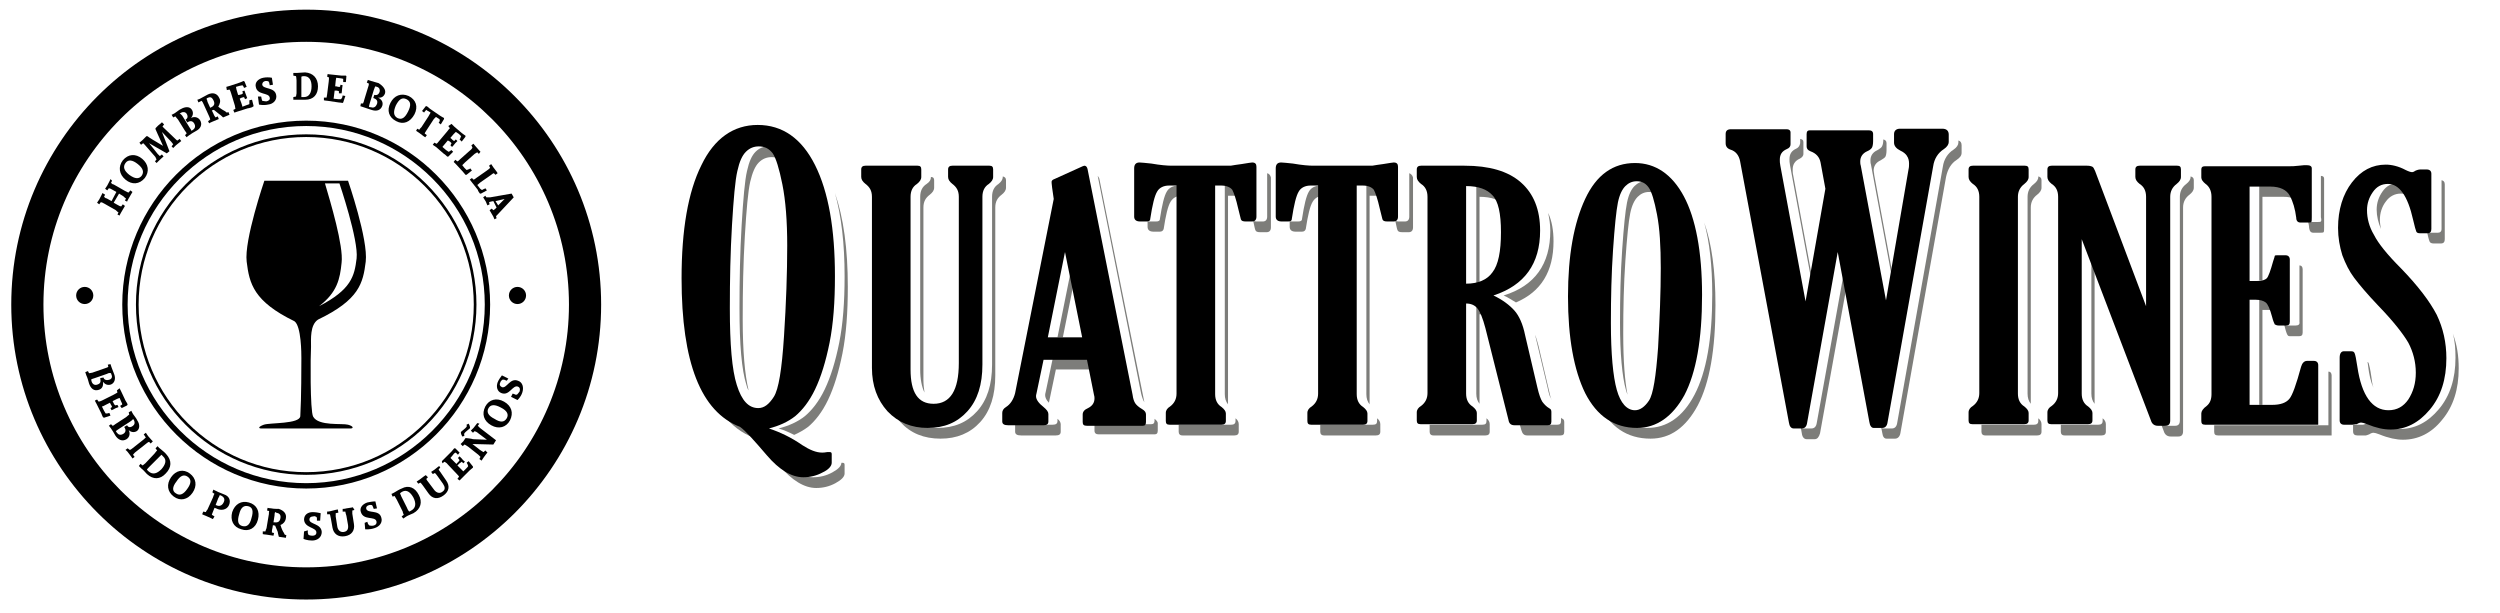 <?xml version="1.0" encoding="UTF-8"?>
<svg enable-background="new 0 0 466.2 114.3" version="1.1" viewBox="0 0 466.2 114.3" xml:space="preserve" xmlns="http://www.w3.org/2000/svg">
<style type="text/css">
	.st0{fill:none;}
	.st1{fill:#7D7D7A;}
	.st2{fill:none;stroke:#000000;stroke-width:0.5;stroke-miterlimit:10;}
	.st3{fill:none;stroke:#000000;stroke-miterlimit:10;}
	.st4{fill:#020202;}
</style>
			<path class="st0" d="m144 29.3c-0.9 0-1.7 0.3-2.4 1s-1.2 1.8-1.6 3.6c-0.4 1.7-0.7 5.1-1 10.1s-0.4 10.2-0.4 15.5c0 6 0.4 10.5 1.1 13.4 0.9 2.2 2.1 3.3 3.7 3.3 1.1 0 2-0.7 2.9-2.1s1.5-5.1 1.9-11.3c0.4-6.1 0.6-11.8 0.6-16.9 0-4.6-0.3-8.4-0.9-11.4-0.2-0.9-0.4-1.7-0.5-2.5-0.2-0.6-0.5-1-0.7-1.3-0.8-0.9-1.7-1.4-2.7-1.4z"/>
			<polygon class="st0" points="203.6 62.9 200.9 49.5 198.2 62.9"/>
			<path class="st0" d="m275.9 36.7v16.2c1.9-0.1 3.4-0.8 4.3-2.1 1.1-1.4 1.6-3.9 1.6-7.5 0-1.6-0.1-2.9-0.3-4-0.2-0.4-0.4-0.7-0.7-1-1.1-1.1-2.7-1.6-4.9-1.6z"/>
			<path class="st0" d="m307.5 35.8c-0.8 0-1.5 0.3-2.1 0.9s-1.1 1.6-1.4 3.1-0.6 4.4-0.9 8.8-0.4 8.9-0.4 13.6c0 5.1 0.3 9 0.9 11.5 0.8 1.9 1.8 2.8 3.2 2.8 0.9 0 1.8-0.6 2.6-1.8s1.3-4.5 1.7-9.9c0.3-5.4 0.5-10.3 0.5-14.8 0-4.1-0.2-7.4-0.7-10-0.1-0.7-0.3-1.4-0.4-2-0.2-0.5-0.4-0.8-0.6-1.1-0.8-0.7-1.5-1.1-2.4-1.1z"/>
			<path class="st1" d="m138.5 59.5c0-5.4 0.1-10.5 0.4-15.5s0.6-8.3 1-10.1c0.4-1.7 0.9-2.9 1.6-3.6s1.5-1 2.4-1c1 0 1.9 0.4 2.6 1.3 0.2 0.3 0.5 0.8 0.7 1.3-0.4-1.6-0.8-2.7-1.3-3.3-0.7-0.9-1.5-1.3-2.6-1.3-0.9 0-1.7 0.3-2.4 1s-1.2 1.8-1.6 3.6c-0.4 1.7-0.7 5.1-1 10.1s-0.4 10.2-0.4 15.5c0 6.7 0.4 11.5 1.3 14.3 0.1 0.4 0.2 0.7 0.4 1-0.7-2.9-1.1-7.3-1.1-13.3z"/>
			<path class="st1" d="m155.2 88.1c-1.1 0.6-2.3 0.9-3.6 0.9-2.2 0-4.5-1.4-6.8-4.1-2.4-2.8-4-4.5-4.9-5.3-3.9-1.5-6.8-4.9-8.6-10.1 1.7 6.4 4.8 10.4 9.2 12.1 0.9 0.8 2.6 2.5 4.9 5.3 2.3 2.7 4.6 4.1 6.8 4.1 1.3 0 2.5-0.3 3.6-0.9s1.7-1.2 1.7-1.8v-1.6c0-0.3-0.1-0.4-0.4-0.4h-0.2c0 0.6-0.6 1.2-1.7 1.8z"/>
			<path class="st1" d="m154.4 74.6c1.1-2.3 2-5.2 2.7-8.7s1-7.7 1-12.4c0-7.1-0.8-12.9-2.4-17.5 1.2 4.3 1.8 9.4 1.8 15.5 0 4.8-0.3 8.9-1 12.4s-1.6 6.4-2.7 8.7-2.4 3.9-3.7 5c-1.4 1.1-3 1.8-4.9 2.3 1 0.3 1.9 0.7 2.9 1.2 0.9-0.4 1.8-0.9 2.6-1.5 1.3-1.1 2.6-2.7 3.7-5z"/>
			<path class="st1" d="m163.3 34.3l-0.2-0.2v0.9c0 0.5 0.3 0.9 0.8 1.3 0.2 0.2 0.4 0.3 0.6 0.5v-0.1c0-1.1-0.4-1.8-1.2-2.4z"/>
			<path class="st1" d="m179.4 34.3l-0.2-0.2v0.9c0 0.5 0.3 0.9 0.8 1.3 0.2 0.2 0.4 0.3 0.6 0.5v-0.1c0-1.1-0.4-1.8-1.2-2.4z"/>
			<path class="st1" d="m172.8 34.3c-0.8 0.5-1.2 1.3-1.2 2.4v32.2c0 1.8 0.3 3.3 0.8 4.3-0.1-0.7-0.2-1.5-0.2-2.3v-32.2c0-1.1 0.4-1.8 1.2-2.4 0.5-0.4 0.8-0.8 0.8-1.3v-1.4c0-0.4-0.2-0.6-0.6-0.6 0 0.5-0.2 0.9-0.8 1.3z"/>
			<path class="st1" d="m187 32.9c0 0.6-0.3 1-0.8 1.4-0.8 0.5-1.2 1.3-1.2 2.4v31.3c0 3.7-0.9 6.6-2.8 8.7s-4.3 3.1-7.4 3.1-5.5-1-7.5-3.1c-0.9-0.9-1.5-2-2-3.1 0.4 2 1.3 3.7 2.6 5.1 1.9 2.1 4.4 3.1 7.5 3.1 3 0 5.5-1 7.4-3.1s2.8-5 2.8-8.7v-31.3c0-1.1 0.4-1.8 1.2-2.4 0.5-0.4 0.8-0.8 0.8-1.3v-1.4c0-0.4-0.2-0.6-0.6-0.7z"/>
			<polygon class="st1" points="200.9 49.5 200.4 47 197.2 62.9 198.2 62.9"/>
			<path class="st1" d="m196.3 66.9l-1.3 6.2c-0.1 0.3-0.1 0.5-0.1 0.6 0 0.4 0.2 0.9 0.7 1.4l1.3-6.2h7.9l-0.4-2h-8.1z"/>
			<path class="st1" d="m215.3 78.1v0.3c0 0.5-0.2 0.7-0.6 0.7h-10.4-0.2v1.2c0 0.5 0.3 0.7 0.8 0.7h10.4c0.4 0 0.6-0.2 0.6-0.7v-1.4c0-0.2-0.2-0.5-0.6-0.8z"/>
			<path class="st1" d="m213.4 75l-8.4-41.7c-0.1-0.2-0.2-0.4-0.3-0.5l8.1 40.6c0.2 0.8 0.4 1.3 0.6 1.6z"/>
			<path class="st1" d="m196.3 79.2h-6.5-0.5v1.3c0 0.5 0.4 0.7 1.1 0.7h6.5c0.6 0 0.9-0.2 0.9-0.7v-1.4c0-0.3-0.2-0.7-0.6-1v0.4c0 0.5-0.3 0.7-0.9 0.7z"/>
			<path class="st1" d="m219.8 34.6c-1 0-1.8 0.4-2.2 1.1-0.5 0.8-0.9 2.5-1.3 5.1 0 0.4-0.3 0.5-0.7 0.5h-1.2c-0.2 0-0.3 0-0.4-0.1v1.1c0 0.6 0.4 0.9 1.1 0.9h1.2c0.4 0 0.6-0.2 0.7-0.5 0.4-2.6 0.8-4.3 1.3-5.1s1.2-1.1 2.2-1.1h0.8v-2h-1.5z"/>
			<path class="st1" d="m236.3 32.3v8.1c0 0.6-0.3 0.9-0.8 0.9h-1.2c-0.3 0-0.5-0.1-0.6-0.1 0.2 0.9 0.3 1.5 0.4 1.7 0.1 0.3 0.4 0.4 0.9 0.4h1.2c0.5 0 0.8-0.3 0.8-0.9v-9.3c-0.1-0.4-0.3-0.7-0.7-0.8z"/>
			<path class="st1" d="m229.8 34.6h-1.4v38.9c0 0.8 0.2 1.4 0.6 1.9v-38.9h1.4c1 0 1.7 0.3 2.1 0.8 0.1 0.2 0.2 0.4 0.3 0.7-0.3-1.3-0.6-2.2-1-2.6-0.3-0.6-1-0.8-2-0.8z"/>
			<path class="st1" d="m229.6 79.2h-9.7-0.1v1.3c0 0.4 0.2 0.7 0.7 0.7h9.7c0.5 0 0.8-0.2 0.8-0.7v-1.4c0-0.4-0.2-0.8-0.6-1.1v0.5c0 0.5-0.3 0.7-0.8 0.7z"/>
			<path class="st1" d="m256.2 34.6h-1.4v38.9c0 0.8 0.2 1.4 0.6 1.9v-38.9h1.4c1 0 1.7 0.3 2.1 0.8 0.1 0.2 0.2 0.4 0.3 0.7-0.3-1.3-0.6-2.2-1-2.6-0.3-0.6-1-0.8-2-0.8z"/>
			<path class="st1" d="m256 79.2h-9.7-0.1v1.3c0 0.4 0.2 0.7 0.7 0.7h9.7c0.5 0 0.8-0.2 0.8-0.7v-1.4c0-0.4-0.2-0.8-0.6-1.1v0.5c0 0.5-0.2 0.7-0.8 0.7z"/>
			<path class="st1" d="m262.8 32.3v8.1c0 0.6-0.3 0.9-0.8 0.9h-1.2c-0.3 0-0.5-0.1-0.6-0.1 0.2 0.9 0.3 1.5 0.4 1.7 0.1 0.3 0.4 0.4 0.9 0.4h1.2c0.5 0 0.8-0.3 0.8-0.9v-9.3c-0.1-0.4-0.4-0.7-0.7-0.8z"/>
			<path class="st1" d="m246.3 34.6c-1 0-1.8 0.4-2.2 1.1-0.5 0.8-0.9 2.5-1.3 5.1 0 0.4-0.3 0.5-0.7 0.5h-1.2c-0.2 0-0.3 0-0.4-0.1v1.1c0 0.6 0.4 0.9 1.1 0.9h1.2c0.4 0 0.6-0.2 0.7-0.5 0.4-2.6 0.8-4.3 1.3-5.1s1.2-1.1 2.2-1.1h0.8v-2h-1.5z"/>
			<path class="st1" d="m288.6 72.3c0.2 1 0.4 1.7 0.7 2.2 0-0.1 0-0.1-0.1-0.2l-2.3-9.8c-0.2-0.8-0.4-1.4-0.6-2v0.1l2.3 9.7z"/>
			<path class="st1" d="m276.4 79.2h-9.7-0.1v1.3c0 0.4 0.2 0.7 0.7 0.7h9.7c0.5 0 0.8-0.2 0.8-0.7v-1.4c0-0.4-0.2-0.8-0.6-1.1v0.5c0 0.5-0.2 0.7-0.8 0.7z"/>
			<path class="st1" d="m291.1 77.9v0.6c0 0.5-0.2 0.7-0.7 0.7h-6.2c-0.4 0-0.7-0.2-0.9-0.4l0.4 1.4c0.2 0.7 0.5 1 1.1 1h6.2c0.5 0 0.7-0.2 0.7-0.7v-1.8c0-0.3-0.1-0.5-0.3-0.6-0.1 0-0.2-0.1-0.3-0.2z"/>
			<path class="st1" d="m280.4 55.1c0.9 0.4 1.6 0.9 2.3 1.3 4.7-2 7-5.8 7-11.4 0-2-0.3-3.8-1-5.3 0.2 1 0.4 2.1 0.4 3.3 0 6.3-2.9 10.3-8.7 12.1z"/>
			<path class="st1" d="m266.9 34.3c-0.1 0-0.1-0.1-0.2-0.2v0.9c0 0.5 0.3 0.9 0.8 1.3 0.2 0.2 0.4 0.3 0.6 0.5v-0.1c0-1-0.4-1.8-1.2-2.4z"/>
			<path class="st1" d="m275.9 36.7c2.2 0 3.9 0.6 4.9 1.7 0.3 0.3 0.5 0.6 0.7 1-0.3-1.4-0.7-2.4-1.3-3-1.1-1.1-2.7-1.7-4.9-1.7v18.2h0.6v-16.2z"/>
			<path class="st1" d="m275.3 56.6v16.8c0 0.8 0.2 1.4 0.6 1.9v-16.7c0.8 0 1.5 0.3 2.1 0.9 0.3 0.3 0.6 0.8 0.8 1.5-0.4-1.8-0.9-2.9-1.5-3.5-0.5-0.6-1.2-0.9-2-0.9z"/>
			<path class="st1" d="m319.3 54.9c0 8.3-1.1 14.5-3.3 18.7s-5.2 6.2-8.8 6.2c-4.3 0-7.5-2.2-9.7-6.5-0.4-0.8-0.7-1.7-1.1-2.6 0.5 1.7 1 3.2 1.7 4.6 2.1 4.3 5.3 6.5 9.7 6.5 3.7 0 6.6-2.1 8.8-6.2 2.2-4.2 3.3-10.4 3.3-18.7 0-6.4-0.7-11.5-2.1-15.4 1 3.6 1.5 8.1 1.5 13.4z"/>
			<path class="st1" d="m302.7 62.2c0-4.7 0.1-9.2 0.4-13.6s0.6-7.3 0.9-8.8 0.8-2.5 1.4-3.1 1.3-0.9 2.1-0.9c0.9 0 1.7 0.4 2.2 1.1 0.2 0.3 0.4 0.6 0.6 1.1-0.4-1.5-0.8-2.5-1.2-3.1-0.6-0.8-1.3-1.1-2.2-1.1-0.8 0-1.5 0.3-2.1 0.9s-1.1 1.6-1.4 3.1-0.6 4.4-0.9 8.8-0.4 8.9-0.4 13.6c0 5.8 0.4 10 1.1 12.5 0.1 0.3 0.2 0.7 0.3 0.9-0.5-2.5-0.8-6.3-0.8-11.4z"/>
			<path class="st1" d="m335 27.7c-0.9 0.4-1.3 1-1.3 2 0 0.3 0 0.6 0.1 1.1l4.7 25.3 0.1-0.7-4.2-22.7c-0.1-0.4-0.1-0.8-0.1-1.1 0-0.9 0.4-1.6 1.3-2 0.4-0.2 0.7-0.5 0.7-0.9v-2.2c0-0.4-0.2-0.5-0.6-0.6v0.8c-0.1 0.5-0.3 0.8-0.7 1z"/>
			<path class="st1" d="m338.8 78.8c-0.1 0.8-0.5 1.1-1 1.1h-1.5c-0.2 0-0.4-0.1-0.5-0.2l0.2 1.1c0.1 0.8 0.5 1.1 0.9 1.1h1.5c0.5 0 0.8-0.4 1-1.1l5.6-31-0.5-2.6-5.7 31.6z"/>
			<path class="st1" d="m339.5 27.9s-0.1 0-0.1-0.1v1.2c0 0.4 0.2 0.7 0.7 0.9 0.7 0.2 1.1 0.6 1.4 1.1l-0.2-0.9c-0.1-1.1-0.8-1.8-1.8-2.2z"/>
			<path class="st1" d="m350.1 28c-0.9 0.4-1.3 1.1-1.3 1.9 0 0.2 0 0.5 0.1 0.8l4.7 25.3 0.1-0.7-4.2-22.7c0-0.3-0.1-0.5-0.1-0.8 0-0.8 0.4-1.5 1.3-1.9 0.5-0.3 0.8-0.5 0.9-0.7s0.2-0.6 0.2-1.2v-1.3c0-0.4-0.2-0.6-0.6-0.7 0 0.6-0.1 1-0.2 1.2-0.1 0.3-0.4 0.5-0.9 0.8z"/>
			<path class="st1" d="m356.2 28.1c-0.3-0.1-0.5-0.3-0.6-0.4v0.9c0 0.6 0.4 1.1 1.2 1.5 0.4 0.2 0.7 0.4 1 0.7v-0.3c0.1-1.1-0.5-1.9-1.6-2.4z"/>
			<path class="st1" d="m365.2 26.2v0.4c0 0.4-0.3 0.9-0.9 1.3-1.1 0.7-1.8 1.8-2 3.2l-8.5 47.7c-0.1 0.8-0.5 1.1-1 1.1h-1.6c-0.2 0-0.3-0.1-0.4-0.2l0.2 1c0.1 0.8 0.4 1.1 0.8 1.1h1.6c0.5 0 0.9-0.4 1-1.1l8.5-47.7c0.3-1.4 0.9-2.5 2-3.2 0.6-0.4 0.9-0.8 0.9-1.3v-1.4c0-0.5-0.2-0.8-0.6-0.9z"/>
			<path class="st1" d="m324.4 27.8c-0.1 0-0.2-0.1-0.2-0.1v0.9c0 0.6 0.3 1 0.9 1.2s1.1 0.6 1.4 1.1l-0.2-0.8c-0.2-1.2-0.8-1.9-1.9-2.3z"/>
			<path class="st1" d="m379.3 79.2h-9.7-0.1v1.3c0 0.4 0.2 0.7 0.7 0.7h9.7c0.5 0 0.8-0.2 0.8-0.7v-1.4c0-0.4-0.2-0.8-0.6-1.1v0.5c0 0.5-0.3 0.7-0.8 0.7z"/>
			<path class="st1" d="m369.7 34.3c-0.1 0-0.1-0.1-0.2-0.2v0.9c0 0.5 0.3 0.9 0.8 1.3 0.2 0.2 0.4 0.3 0.6 0.5v-0.1c0-1-0.4-1.8-1.2-2.4z"/>
			<path class="st1" d="m380.1 32.9v0.1c0 0.5-0.3 0.9-0.8 1.3-0.8 0.6-1.2 1.4-1.2 2.4v36.7c0 0.8 0.2 1.4 0.6 1.9v-36.6c0-1 0.4-1.8 1.2-2.4 0.5-0.4 0.8-0.8 0.8-1.3v-1.4c0-0.4-0.2-0.6-0.6-0.7z"/>
			<path class="st1" d="m384.5 34.3c-0.1 0-0.1-0.1-0.2-0.2v0.9c0 0.5 0.3 0.9 0.8 1.3 0.2 0.2 0.4 0.3 0.6 0.5v-0.1c0-1-0.4-1.8-1.2-2.4z"/>
			<path class="st1" d="m400.8 34.3c-0.1 0-0.1-0.1-0.2-0.2v0.9c0 0.5 0.3 0.9 0.8 1.3 0.2 0.2 0.4 0.3 0.6 0.5v-0.1c0-1-0.4-1.8-1.2-2.4z"/>
			<path class="st1" d="m391.3 79.2h-6.9-0.1v1.3c0 0.4 0.2 0.7 0.7 0.7h6.9c0.5 0 0.8-0.2 0.8-0.7v-1.4c0-0.4-0.2-0.8-0.6-1.1v0.5c0 0.5-0.3 0.7-0.8 0.7z"/>
			<path class="st1" d="m408.5 32.9v0.1c0 0.5-0.3 0.9-0.8 1.3-0.8 0.6-1.2 1.4-1.2 2.4v41.7c0 0.7-0.3 1-0.9 1h-1.4c-0.6 0-1.1-0.3-1.3-1l-12.9-33.8v28.8c0 0.8 0.2 1.4 0.6 1.9v-28.7l12.9 33.8c0.2 0.7 0.7 1 1.3 1h1.4c0.6 0 0.9-0.3 0.9-1v-41.7c0-1 0.4-1.8 1.2-2.4 0.5-0.4 0.8-0.8 0.8-1.3v-1.4c0-0.4-0.2-0.6-0.6-0.7z"/>
			<path class="st1" d="m413 34.3c-0.1 0-0.1-0.1-0.2-0.1v0.8c0 0.5 0.3 0.9 0.8 1.2 0.2 0.1 0.4 0.3 0.5 0.5v-0.1c0-1-0.4-1.8-1.1-2.3z"/>
			<path class="st1" d="m424.3 56.4c-0.4-0.3-1-0.5-1.8-0.5h-1.2v19.6h0.6v-17.7h1.2c0.8 0 1.4 0.2 1.8 0.5 0.3 0.2 0.5 0.6 0.7 1.2 0-0.1-0.1-0.3-0.1-0.5-0.3-1.4-0.7-2.3-1.2-2.6z"/>
			<path class="st1" d="m432.8 41.3c-0.1 0.1-0.4 0.1-0.8 0.1h-1.1c-0.2 0-0.3-0.1-0.5-0.1 0.1 0.4 0.2 0.8 0.2 1.2 0.1 0.6 0.3 0.9 0.8 0.9h1.1c0.4 0 0.7 0 0.8-0.1s0.1-0.4 0.1-0.9v-9.1c0-0.3-0.2-0.5-0.6-0.5v7.7c0.1 0.4 0.1 0.7 0 0.8z"/>
			<path class="st1" d="m425.2 34.7h-3.9v17.6h0.6v-15.6h3.9c1.8 0 3 0.6 3.6 1.7 0.1 0.3 0.2 0.5 0.4 0.8-0.2-1-0.6-2-1-2.8-0.6-1.1-1.8-1.7-3.6-1.7z"/>
			<path class="st1" d="m434.2 69.3v10h-21.2-0.1v1.2c0 0.5 0.2 0.7 0.7 0.7h21.2v-11.2c0-0.4-0.2-0.7-0.6-0.7z"/>
			<path class="st1" d="m428.1 60.7h-1.4c-0.3 0-0.5-0.1-0.7-0.2l-0.1-0.1c0.1 0.2 0.1 0.4 0.2 0.7 0.2 0.8 0.4 1.3 0.5 1.4 0.1 0.2 0.3 0.2 0.7 0.2h1.4c0.5 0 0.7-0.2 0.7-0.7v-11.8c0-0.4-0.2-0.7-0.6-0.7v10.5c0.1 0.5-0.2 0.7-0.7 0.7z"/>
			<path class="st1" d="m447.1 34.2c-1.2 0-2.1 0.5-2.8 1.5s-1.1 2.1-1.1 3.4c0 1.2 0.3 2.4 0.8 3.6-0.1-0.6-0.2-1.1-0.2-1.7 0-1.3 0.4-2.5 1.1-3.4 0.7-1 1.7-1.5 2.8-1.5 1.6 0 2.9 1.3 3.9 3.8-1-3.8-2.5-5.7-4.5-5.7z"/>
			<path class="st1" d="m454.6 43.4h-1.4c-0.3 0-0.5-0.1-0.6-0.2 0.2 1.1 0.4 1.7 0.5 1.9s0.4 0.3 0.7 0.3h1.4c0.5 0 0.7-0.3 0.7-0.8v-10.2c0-0.5-0.2-0.7-0.6-0.8v9.1c0 0.5-0.3 0.7-0.7 0.7z"/>
			<path class="st1" d="m457.4 62.2c0.4 1.4 0.5 2.9 0.5 4.5 0 3.9-1 7.1-3.1 9.6s-4.5 3.7-7.3 3.7c-1.3 0-2.7-0.3-4.4-1-0.5-0.2-0.9-0.3-1.1-0.3s-0.5 0.1-0.8 0.3c-0.2 0.1-0.4 0.2-0.6 0.2h-1.6-0.2v1.2c0 0.6 0.3 0.8 0.8 0.8h1.6c0.1 0 0.3-0.1 0.6-0.2 0.3-0.2 0.6-0.3 0.8-0.3s0.6 0.1 1.1 0.3c1.7 0.7 3.2 1 4.4 1 2.8 0 5.3-1.2 7.3-3.7 2.1-2.5 3.1-5.7 3.1-9.6 0-2.3-0.3-4.4-1.1-6.5z"/>
			<path class="st1" d="m442.6 72.3c-0.2-0.6-0.3-1.3-0.4-2.1-0.2-1.4-0.4-2.2-0.5-2.5-0.1-0.1-0.1-0.2-0.2-0.2 0 0.2 0.1 0.5 0.1 0.7 0.2 1.7 0.5 3 1 4.1z"/>
			<path class="st1" d="m445.4 56.9c-2.1-2.2-3.6-4-4.5-5.2-0.8-1.1-1.5-2.3-2-3.7 0.1 0.5 0.3 1 0.4 1.5 0.5 1.6 1.3 2.9 2.2 4.2 0.9 1.2 2.4 3 4.5 5.2 2.8 2.9 4.6 5.2 5.6 6.9l0.6 1.2c-0.2-1.1-0.6-2.1-1.2-3.1-1-1.8-2.8-4.1-5.6-7z"/>
			<path d="m138 79.6c-7.3-2.8-10.9-12-10.9-27.7 0-9 1.2-16.1 3.7-21.1 2.4-5 6-7.5 10.5-7.5 4.6 0 8.2 2.5 10.7 7.5s3.7 11.9 3.7 20.7c0 4.8-0.3 8.9-1 12.4s-1.6 6.4-2.7 8.7-2.4 3.9-3.7 5c-1.4 1.1-3 1.8-4.9 2.3 2.1 0.7 4.2 1.7 6.2 3.1 1.4 0.9 2.6 1.4 3.7 1.4 0.2 0 0.5 0 1-0.1h0.4c0.3 0 0.4 0.1 0.4 0.4v1.6c0 0.6-0.6 1.3-1.7 1.8-1.1 0.6-2.3 0.9-3.6 0.9-2.2 0-4.5-1.4-6.8-4.1-2.4-2.8-4-4.6-5-5.3zm3.4-3.5c1.1 0 2-0.7 2.9-2.1s1.5-5.1 1.9-11.3c0.4-6.1 0.6-11.8 0.6-16.9 0-4.6-0.3-8.4-0.9-11.4s-1.2-4.9-1.8-5.8c-0.7-0.9-1.5-1.3-2.6-1.3-0.9 0-1.7 0.3-2.4 1s-1.2 1.8-1.6 3.6c-0.4 1.7-0.7 5.1-1 10.1s-0.4 10.2-0.4 15.5c0 6.7 0.4 11.5 1.3 14.3 0.9 2.9 2.2 4.3 4 4.3z"/>
			<path d="m183.2 68c0 3.7-0.9 6.6-2.8 8.7s-4.3 3.1-7.4 3.1c-3 0-5.5-1-7.5-3.1-1.9-2.1-2.9-4.8-2.9-8.1v-31.9c0-1.1-0.4-1.8-1.2-2.4-0.5-0.4-0.8-0.8-0.8-1.3v-1.4c0-0.5 0.3-0.7 0.8-0.7h9.7c0.5 0 0.7 0.2 0.7 0.7v1.4c0 0.5-0.3 0.9-0.8 1.3-0.8 0.5-1.2 1.3-1.2 2.4v32.2c0 4.3 1.4 6.4 4.3 6.4 3.1 0 4.7-2.5 4.7-7.6v-31c0-1.1-0.4-1.8-1.2-2.4-0.5-0.4-0.8-0.8-0.8-1.3v-1.4c0-0.5 0.3-0.7 0.8-0.7h6.9c0.5 0 0.7 0.2 0.7 0.7v1.4c0 0.5-0.3 0.9-0.8 1.3-0.8 0.5-1.2 1.3-1.2 2.4v31.3z"/>
			<path d="m196.5 37.1l-0.3-2.1c-0.1-0.7-0.1-1.1-0.1-1.1 0-0.2 0.2-0.4 0.5-0.5l5.3-2.4c0.1 0 0.2-0.1 0.3-0.1 0.3 0 0.5 0.2 0.6 0.6l8.4 42.1c0.1 0.8 0.3 1.3 0.5 1.6s0.6 0.7 1.3 1.1c0.5 0.3 0.7 0.6 0.7 1v1.4c0 0.5-0.2 0.7-0.6 0.7h-10.4c-0.6 0-0.8-0.2-0.8-0.7v-1.4c0-0.5 0.3-0.9 1-1.2 0.8-0.4 1.2-1 1.2-1.8 0-0.2 0-0.4-0.1-0.7l-1.3-6.5h-8.1l-1.3 6.2c-0.1 0.3-0.1 0.5-0.1 0.6 0 0.6 0.5 1.3 1.4 2 0.6 0.5 0.9 0.9 0.9 1.3v1.4c0 0.5-0.3 0.7-0.9 0.7h-6.6c-0.7 0-1.1-0.2-1.1-0.7v-1.6c0-0.4 0.2-0.8 0.7-1.1 0.8-0.5 1.4-1.4 1.7-2.6l7.2-36.2zm2.1 9.9l-3.2 15.9h6.4l-3.2-15.9z"/>
			<path d="m226.6 34.6v38.9c0 1.1 0.4 1.9 1.2 2.4 0.5 0.4 0.8 0.8 0.8 1.2v1.4c0 0.5-0.3 0.7-0.8 0.7h-9.7c-0.5 0-0.7-0.2-0.7-0.7v-1.5c0-0.5 0.3-0.9 0.8-1.2 0.8-0.6 1.2-1.4 1.2-2.4v-38.8h-1.4c-1 0-1.8 0.4-2.2 1.1-0.5 0.8-0.9 2.5-1.3 5.1 0 0.4-0.3 0.5-0.7 0.5h-1.2c-0.7 0-1.1-0.3-1.1-0.9v-9c0-0.7 0.3-1.1 1-1.1 0.4 0 1.1 0.1 2.2 0.2 1.7 0.3 3 0.4 3.8 0.4h11c0.6-0.1 1.2-0.2 2-0.3 1.2-0.2 1.9-0.3 2-0.3 0.6 0 0.8 0.3 0.8 0.8v9.3c0 0.6-0.3 0.9-0.8 0.9h-1.2c-0.5 0-0.8-0.1-0.9-0.4s-0.2-0.9-0.5-2c-0.4-1.8-0.8-2.9-1.1-3.5-0.4-0.5-1.1-0.8-2.1-0.8h-1.1z"/>
			<path d="m253 34.6v38.9c0 1.1 0.4 1.9 1.2 2.4 0.5 0.4 0.8 0.8 0.8 1.2v1.4c0 0.5-0.3 0.7-0.8 0.7h-9.7c-0.5 0-0.7-0.2-0.7-0.7v-1.5c0-0.5 0.3-0.9 0.8-1.2 0.8-0.6 1.2-1.4 1.2-2.4v-38.8h-1.4c-1 0-1.8 0.4-2.2 1.1-0.5 0.8-0.9 2.5-1.3 5.1 0 0.4-0.3 0.5-0.7 0.5h-1.2c-0.7 0-1.1-0.3-1.1-0.9v-9c0-0.7 0.3-1.1 1-1.1 0.4 0 1.1 0.1 2.2 0.2 1.7 0.3 3 0.4 3.8 0.4h11c0.6-0.1 1.2-0.2 2-0.3 1.2-0.2 1.9-0.3 2-0.3 0.6 0 0.8 0.3 0.8 0.8v9.3c0 0.6-0.3 0.9-0.8 0.9h-1.2c-0.5 0-0.8-0.1-0.9-0.4s-0.2-0.9-0.5-2c-0.4-1.8-0.8-2.9-1.1-3.5-0.4-0.5-1.1-0.8-2.1-0.8h-1.1z"/>
			<path d="m273.4 56.6v16.8c0 1.1 0.4 1.9 1.2 2.4 0.5 0.4 0.8 0.8 0.8 1.2v1.4c0 0.5-0.3 0.7-0.8 0.7h-9.7c-0.5 0-0.7-0.2-0.7-0.7v-1.5c0-0.5 0.3-0.9 0.8-1.2 0.8-0.6 1.2-1.4 1.2-2.4v-36.6c0-1.1-0.4-1.9-1.2-2.4-0.5-0.4-0.8-0.8-0.8-1.3v-1.4c0-0.5 0.3-0.7 0.8-0.7h8.1c4.6 0 8.1 1 10.5 3.1s3.6 5.1 3.6 9c0 6.2-2.9 10.2-8.7 12.1 1.7 0.8 3 1.8 3.9 2.8s1.6 2.6 2 4.6l2.3 9.8c0.3 1.3 0.6 2.1 0.9 2.6 0.3 0.4 0.7 0.9 1.4 1.3 0.2 0.1 0.3 0.3 0.3 0.6v1.8c0 0.5-0.2 0.7-0.7 0.7h-6.2c-0.6 0-1-0.3-1.1-1l-4.3-17.1c-0.5-1.9-1-3.1-1.5-3.7s-1.2-0.9-2.1-0.9zm0-21.9v18.2c2.2 0 3.9-0.7 4.9-2.1 1.1-1.4 1.6-3.9 1.6-7.5 0-3.5-0.5-5.8-1.6-6.9-1-1.1-2.6-1.7-4.9-1.7z"/>
			<path d="m305.3 79.8c-4.3 0-7.5-2.2-9.7-6.5-2.1-4.3-3.2-10.3-3.2-18s1.1-13.7 3.2-18.2 5.2-6.7 9.3-6.7c3.8 0 6.9 2.1 9.1 6.2s3.4 10.3 3.4 18.4c0 8.3-1.1 14.5-3.3 18.7-2.2 4-5.2 6.1-8.8 6.1zm-0.4-3.3c0.9 0 1.8-0.6 2.6-1.8s1.3-4.5 1.7-9.9c0.3-5.4 0.5-10.3 0.5-14.8 0-4.1-0.2-7.4-0.7-10s-1-4.3-1.6-5.1-1.3-1.1-2.2-1.1c-0.8 0-1.5 0.3-2.1 0.9s-1.1 1.6-1.4 3.1-0.6 4.4-0.9 8.8-0.4 8.9-0.4 13.6c0 5.8 0.4 10 1.1 12.5s1.9 3.8 3.4 3.8z"/>
			<path d="m351.7 56l4.2-24.4c0.1-0.4 0.1-0.8 0.1-1.1 0-1.1-0.5-1.9-1.6-2.4-0.8-0.4-1.2-0.9-1.2-1.5v-1.6c0-0.6 0.4-1 1.1-1h7.9c0.8 0 1.2 0.4 1.2 1.1v1.4c0 0.4-0.3 0.9-0.9 1.3-1.1 0.7-1.8 1.8-2 3.2l-8.5 47.7c-0.1 0.8-0.5 1.1-1 1.1h-1.6c-0.4 0-0.7-0.4-0.8-1.1l-5.9-31.7-5.7 31.8c-0.1 0.8-0.5 1.1-1 1.1h-1.5c-0.5 0-0.8-0.4-0.9-1.1l-9.1-48.7c-0.2-1.1-0.8-1.9-1.8-2.2-0.6-0.2-0.9-0.6-0.9-1.2v-1.7c0-0.6 0.3-0.9 1-0.9h10.4c0.4 0 0.7 0.2 0.7 0.6v2.2c0 0.4-0.2 0.7-0.7 0.9-0.9 0.4-1.3 1-1.3 2 0 0.3 0 0.6 0.1 1.1l4.7 25.3 3.7-21-0.9-4.9c-0.2-1-0.8-1.7-1.9-2.1-0.5-0.2-0.7-0.5-0.7-0.9v-2.3c0-0.5 0.2-0.7 0.6-0.7h11c0.5 0 0.8 0.2 0.8 0.7v1.3c0 0.6-0.1 1-0.2 1.2s-0.4 0.5-0.9 0.7c-0.9 0.4-1.3 1.1-1.3 1.9 0 0.2 0 0.5 0.1 0.8l4.7 25.1z"/>
			<path d="m376.3 73.4c0 1.1 0.4 1.9 1.2 2.4 0.5 0.4 0.8 0.8 0.8 1.2v1.4c0 0.5-0.3 0.7-0.8 0.7h-9.7c-0.5 0-0.7-0.2-0.7-0.7v-1.5c0-0.5 0.3-0.9 0.8-1.2 0.8-0.6 1.2-1.4 1.2-2.4v-36.6c0-1.1-0.4-1.9-1.2-2.4-0.5-0.4-0.8-0.8-0.8-1.3v-1.4c0-0.5 0.3-0.7 0.8-0.7h9.7c0.5 0 0.7 0.2 0.7 0.7v1.4c0 0.5-0.3 0.9-0.8 1.3-0.8 0.6-1.2 1.4-1.2 2.4v36.7z"/>
			<path d="m400.2 57.1v-20.4c0-1.1-0.4-1.9-1.2-2.4-0.5-0.4-0.8-0.8-0.8-1.3v-1.4c0-0.5 0.3-0.7 0.8-0.7h7c0.5 0 0.7 0.2 0.7 0.7v1.4c0 0.5-0.3 0.9-0.8 1.3-0.8 0.6-1.2 1.4-1.2 2.4v41.7c0 0.7-0.3 1-0.9 1h-1.4c-0.6 0-1.1-0.3-1.3-1l-12.9-33.8v28.8c0 1.1 0.4 1.9 1.2 2.4 0.5 0.4 0.8 0.8 0.8 1.2v1.4c0 0.5-0.3 0.7-0.8 0.7h-6.9c-0.5 0-0.7-0.2-0.7-0.7v-1.5c0-0.5 0.3-0.9 0.8-1.2 0.8-0.6 1.2-1.4 1.2-2.4v-36.6c0-1.1-0.4-1.9-1.2-2.4-0.5-0.4-0.8-0.8-0.8-1.3v-1.4c0-0.5 0.3-0.7 0.8-0.7h6.6c0.5 0 0.8 0.1 1 0.2s0.3 0.4 0.5 0.8l9.5 25.2z"/>
			<path d="m432.4 79.2h-21.2c-0.5 0-0.7-0.2-0.7-0.7v-1.4c0-0.4 0.3-0.9 1-1.4 0.6-0.5 0.9-1.2 0.9-2.2v-36.8c0-1.1-0.4-1.9-1.1-2.4-0.5-0.4-0.8-0.8-0.8-1.2v-1.5c0-0.4 0.2-0.6 0.7-0.6h15.9c0.3 0 0.8 0 1.6-0.1 0.7-0.1 1.2-0.1 1.4-0.1 0.7 0 1 0.2 1 0.6v9.1c0 0.5 0 0.8-0.1 0.9s-0.4 0.1-0.8 0.1h-1.2c-0.5 0-0.8-0.3-0.8-0.9-0.2-1.6-0.6-3-1.2-4.1s-1.8-1.7-3.6-1.7h-3.9v17.6h1.4c0.9 0 1.5-0.2 1.8-0.5s0.7-1.4 1.2-3.2c0.2-0.6 0.3-0.9 0.3-1 0.1-0.1 0.2-0.1 0.6-0.1h1.4c0.5 0 0.8 0.3 0.8 0.8v11.6c0 0.5-0.2 0.7-0.7 0.7h-1.4c-0.3 0-0.5-0.1-0.7-0.2-0.1-0.2-0.3-0.6-0.5-1.4-0.4-1.5-0.8-2.4-1.2-2.7s-1-0.5-1.8-0.5h-1.2v19.6h4.2c1.6 0 2.6-0.4 3.2-1.1s1.3-2.7 2.2-6c0.2-0.7 0.6-1.1 1.1-1.1h1.3c0.5 0 0.8 0.3 0.8 0.8v11.1z"/>
			<path d="m438.7 79.2h-1.6c-0.5 0-0.8-0.3-0.8-0.8v-11.7c0-0.8 0.3-1.2 0.8-1.2h1.3c0.4 0 0.6 0.1 0.7 0.4 0.1 0.2 0.3 1.1 0.5 2.5 0.8 5.4 2.8 8.1 5.8 8.1 1.6 0 2.8-0.7 3.7-2 0.9-1.4 1.4-3 1.4-5s-0.5-3.9-1.4-5.6c-1-1.7-2.8-4-5.6-6.9-2.1-2.2-3.6-4-4.5-5.2s-1.6-2.6-2.2-4.2c-0.5-1.6-0.8-3.3-0.8-5.1 0-3.4 0.9-6.3 2.6-8.5s3.8-3.3 6.3-3.3c1.1 0 2.4 0.3 3.7 1 0.6 0.3 1 0.4 1.2 0.4s0.4-0.1 0.7-0.3c0.2-0.1 0.6-0.2 0.9-0.2h1.1c0.6 0 0.9 0.3 0.9 0.8v10.3c0 0.5-0.2 0.8-0.7 0.8h-1.4c-0.4 0-0.6-0.1-0.7-0.3s-0.3-0.9-0.6-2.2c-1-4.5-2.6-6.7-4.7-6.7-1.2 0-2.1 0.5-2.8 1.5s-1.1 2.1-1.1 3.4c0 1.5 0.4 3.1 1.3 4.6 0.8 1.6 2.5 3.7 5 6.2 3.2 3.3 5.4 6.2 6.7 8.7 1.2 2.5 1.8 5.2 1.8 8.1 0 3.9-1 7.1-3.1 9.6s-4.5 3.7-7.3 3.7c-1.3 0-2.7-0.3-4.4-1-0.5-0.2-0.9-0.3-1.1-0.3s-0.5 0.1-0.8 0.3c-0.4 0-0.6 0.1-0.8 0.1z"/>
	<path d="m57.1 111.8c-30.3 0-55-24.7-55-55 0-30.4 24.7-55 55-55s55 24.7 55 55c0 30.4-24.7 55-55 55zm0-104c-27 0-49 22-49 49s22 49 49 49 49-22 49-49-22-49-49-49z"/>
	<path class="st2" d="m57.1 25.3c-17.4 0-31.5 14.1-31.5 31.5s14.1 31.5 31.5 31.5 31.5-14.1 31.5-31.5-14.1-31.5-31.5-31.5z"/>
	<circle cx="15.8" cy="55.1" r="1.6"/>
	<circle cx="96.5" cy="55.1" r="1.6"/>
<path class="st3" d="M57.1,90.6c-18.6,0-33.8-15.2-33.8-33.8S38.4,23,57.1,23c18.6,0,33.8,15.2,33.8,33.8S75.7,90.6,57.1,90.6z"/>
	<path d="m20.7 71.7c-0.6 0.2-1.1 0-1.5-0.5 0.1 0.7-0.1 1.3-0.8 1.5-0.9 0.3-1.5-0.3-1.8-1.2-0.1-0.4-0.3-1.1-0.5-1.5l-0.2-0.6 0.5-0.2 0.2 0.4c0.1 0 0.5-0.1 0.6-0.1l2.3-0.8c0.3-0.1 0.6-0.2 0.7-0.3l-0.1-0.4 0.5-0.1 0.2 0.6c0.1 0.3 0.4 1 0.5 1.3 0.3 0.8 0.1 1.6-0.6 1.9zm-0.7-2l-2.3 0.8c-0.3 0.1-0.7 0.2-0.7 0.3s0.1 0.3 0.1 0.4c0.2 0.5 0.6 0.7 1.1 0.5 0.6-0.2 0.6-0.6 0.5-1.1v-0.1l0.6-0.1c0.1 0.4 0.5 0.6 1.1 0.4 0.4-0.1 0.6-0.5 0.4-0.9 0-0.1-0.1-0.2-0.1-0.3-0.2-0.1-0.6 0-0.7 0.1z"/>
	<path d="m22.3 72.4l0.3 0.6 0.8 1.7c0.1 0.1 0.4 0.7 0.4 0.7l-0.1 0.2-1 0.5-0.3-0.4c0.1-0.1 0.3-0.2 0.3-0.2l0.1-0.1c0-0.1-0.1-0.3-0.2-0.5l-0.3-0.7c-0.1 0-0.4 0.2-0.5 0.2l-0.8 0.4c0 0.1 0.1 0.1 0.1 0.2l0.2 0.4 0.2 0.2 0.4-0.1 0.2 0.4s-0.4 0.2-0.5 0.2c-0.3 0.2-0.8 0.4-0.8 0.4l-0.2-0.4 0.3-0.2s-0.1-0.3-0.2-0.4l-0.1-0.2-0.1-0.2-0.8 0.4c-0.2 0.1-0.5 0.3-0.7 0.3l0.4 0.8c0.1 0.2 0.2 0.3 0.3 0.5h0.3c0.1 0 0.3-0.1 0.4-0.1l0.2 0.5-1.2 0.4-0.2-0.1s-0.3-0.6-0.3-0.7l-0.9-1.8c-0.2-0.3-0.3-0.6-0.3-0.6l0.4-0.2 0.3 0.4c0.1 0 0.4-0.1 0.6-0.2l2.2-1.1c0.3-0.2 0.6-0.3 0.7-0.4l-0.1-0.4 0.5-0.4z"/>
	<path d="m25.5 80.4c-0.5 0.3-1.1 0.2-1.5-0.2 0.3 0.6 0.2 1.3-0.4 1.7-0.8 0.5-1.6 0.1-2.1-0.7-0.2-0.4-0.6-1-0.8-1.3s-0.4-0.5-0.4-0.5l0.4-0.3 0.3 0.3c0.1 0 0.4-0.2 0.5-0.3l2-1.3c0.2-0.2 0.5-0.4 0.6-0.5l-0.1-0.4 0.5-0.3s0.1 0.3 0.3 0.6 0.7 0.9 0.8 1.2c0.5 0.7 0.5 1.6-0.1 2zm-1.2-1.8l-2 1.3c-0.3 0.2-0.6 0.4-0.7 0.5 0.1 0.1 0.1 0.2 0.2 0.3 0.3 0.4 0.7 0.5 1.2 0.2s0.5-0.8 0.2-1.2v-0.1l0.5-0.3c0.2 0.4 0.6 0.5 1.1 0.1 0.3-0.2 0.4-0.6 0.2-1-0.1-0.1-0.1-0.2-0.2-0.3 0 0.2-0.4 0.4-0.5 0.5z"/>
	<path d="m28.1 82.7l-0.3-0.3c-0.1 0-0.4 0.2-0.5 0.3l-1.9 1.5c-0.3 0.2-0.5 0.5-0.6 0.6l0.3 0.4-0.4 0.3s-0.3-0.5-0.8-1.1c-0.2-0.3-0.5-0.5-0.5-0.5l0.4-0.3 0.4 0.3c0.1 0 0.4-0.2 0.5-0.3l1.9-1.5c0.3-0.2 0.5-0.5 0.6-0.5l-0.4-0.6 0.4-0.3 0.4 0.6c0.5 0.6 0.9 1 0.9 1l-0.4 0.4z"/>
	<path d="m30.9 88.3c-1 1.1-2.3 1.2-3.5 0.1-0.3-0.3-0.7-0.8-1-1l-0.5-0.5 0.3-0.4 0.4 0.3s0.4-0.3 0.5-0.4l1.7-1.8c0.2-0.3 0.5-0.6 0.5-0.6l-0.3-0.4 0.4-0.4s0.2 0.3 0.5 0.5c0.2 0.2 0.9 0.7 1.1 1 1.1 1.2 1 2.5-0.1 3.6zm-0.8-3.5l-0.4 0.4-1.8 1.8c-0.2 0.2-0.5 0.5-0.5 0.6l0.3 0.3c0.8 0.7 1.6 0.4 2.4-0.4 0.7-0.8 1.1-1.7 0.3-2.4l-0.3-0.3z"/>
	<path d="m32.4 92.6c-1.2-0.9-1.4-2.3-0.5-3.6s2.3-1.6 3.5-0.7 1.4 2.3 0.5 3.6-2.3 1.6-3.5 0.7zm0.4-0.6c0.7 0.5 1.4 0.2 2.1-0.8 0.8-1.1 0.8-1.8 0.1-2.3s-1.4-0.2-2.1 0.9c-0.8 1-0.8 1.8-0.1 2.2z"/>
	<path d="m42.7 94.2c-0.4 0.9-1.5 1.1-2.4 0.6l-0.3-0.1-0.2 0.5c-0.1 0.3-0.3 0.7-0.3 0.8l0.5 0.3-0.3 0.5s-0.6-0.3-1.3-0.6c-0.3-0.1-0.7-0.3-0.7-0.3l0.2-0.5 0.5 0.1c0-0.1 0.2-0.4 0.3-0.5l1-2.2c0.1-0.3 0.2-0.6 0.3-0.7l-0.4-0.3 0.2-0.5s0.3 0.2 0.6 0.3c0.3 0.2 1 0.4 1.4 0.6 0.9 0.3 1.3 1.1 0.9 2zm-2.5 0h0.1c0.6 0.3 1.1 0.1 1.4-0.5s0.1-1-0.5-1.3c0 0-0.1 0-0.2-0.1-0.1 0.2-0.2 0.5-0.3 0.6l-0.5 1.3z"/>
	<path d="m45 98.7c-1.5-0.4-2.1-1.7-1.7-3.2 0.5-1.5 1.7-2.2 3.1-1.8 1.5 0.4 2.1 1.7 1.7 3.2-0.4 1.6-1.7 2.3-3.1 1.8zm0.2-0.6c0.8 0.2 1.4-0.2 1.7-1.5 0.4-1.3 0.2-2-0.6-2.2s-1.4 0.2-1.7 1.5c-0.4 1.3-0.2 2 0.6 2.2z"/>
	<path d="m53.3 96.7c-0.1 0.6-0.5 1-1 1.2 0.2 0.7 0.5 1.3 0.6 1.4l0.2 0.4 0.3 0.1-0.1 0.5s-0.5-0.1-1.3-0.2c0 0-0.2-0.7-0.2-0.9l-0.5-1.2h-0.1c-0.1 0-0.2 0-0.3-0.1l-0.1 0.6c-0.1 0.3-0.1 0.7-0.1 0.8l0.4 0.1-0.1 0.5s-0.6-0.1-1.3-0.2c-0.3 0-0.7-0.1-0.7-0.1v-0.5h0.5c0-0.1 0.1-0.4 0.2-0.6l0.4-2.4c0.1-0.3 0-0.6 0.1-0.8l-0.4-0.1 0.1-0.5s0.4 0.1 0.7 0.1c0.4 0.1 1.1 0.1 1.4 0.1 0.9 0.3 1.5 0.9 1.3 1.8zm-2-1.2c-0.1 0.2-0.1 0.5-0.1 0.6l-0.2 1.3h0.2c0.7 0.1 1-0.2 1.1-0.8s-0.2-0.9-0.8-1c-0.1-0.1-0.1-0.1-0.2-0.1z"/>
	<path d="m57.4 98.9v0.5s0.1 0.2 0.1 0.3c0.1 0.1 0.4 0.2 0.8 0.2s0.7-0.2 0.7-0.6c0-1-2.2-0.8-2.3-2.4 0-0.9 0.7-1.4 1.6-1.4 0.5 0 1.1 0.1 1.5 0.2l-0.1 1.4h-0.6v-0.5s0-0.1-0.1-0.2c-0.2-0.1-0.3-0.2-0.6-0.1-0.4 0-0.7 0.2-0.7 0.6 0 0.9 2.2 0.7 2.3 2.3 0 1-0.8 1.6-1.8 1.6-0.9 0-1.6-0.3-1.6-0.3l0.1-1.4 0.7-0.2z"/>
	<path d="m66.1 95.1l-0.4 0.1v0.6l0.3 1.9c0.2 1.2-0.4 2.1-1.7 2.3s-2.1-0.5-2.3-1.6l-0.3-1.7c-0.1-0.3-0.1-0.7-0.2-0.8h-0.5v-0.5s0.4 0 0.7-0.1c0.7-0.2 1.3-0.3 1.3-0.3l0.1 0.6-0.5 0.1v0.6l0.3 1.9c0.1 0.6 0.5 1.1 1.2 1s0.9-0.6 0.8-1.3l-0.3-1.7c-0.1-0.3-0.2-0.7-0.2-0.8h-0.5v-0.5s0.4 0 0.7-0.1c0.8-0.1 1.2-0.2 1.2-0.2l0.3 0.5z"/>
	<path d="m68.5 97.3s0.1 0.4 0.2 0.5l0.2 0.2c0.2 0 0.4 0.1 0.8 0s0.6-0.4 0.5-0.8c-0.3-1-2.4-0.1-2.9-1.7-0.3-0.8 0.3-1.5 1.2-1.8 0.5-0.1 1-0.2 1.5-0.2l0.3 1.3-0.6 0.1-0.2-0.5s-0.1-0.1-0.1-0.2c-0.2 0-0.3-0.1-0.6 0-0.4 0.1-0.6 0.4-0.5 0.7 0.3 0.9 2.4 0.1 2.8 1.6 0.3 0.9-0.3 1.7-1.3 2-0.9 0.3-1.7 0.2-1.7 0.2l-0.1-1.2 0.5-0.2z"/>
	<path d="m78.1 92.3c0.7 1.3 0.4 2.6-1 3.4-0.4 0.2-1 0.4-1.3 0.6l-0.6 0.4-0.3-0.4 0.4-0.3s-0.2-0.4-0.2-0.6l-1.1-2.2c-0.2-0.3-0.4-0.7-0.4-0.7l-0.4 0.1-0.2-0.5s0.3-0.1 0.6-0.3 1-0.6 1.3-0.7c1.3-0.7 2.5-0.2 3.2 1.2zm-3.5-0.3c0 0.1 0.2 0.4 0.2 0.5l1.1 2.2c0.1 0.3 0.3 0.6 0.4 0.7 0.1 0 0.2-0.1 0.4-0.2 0.9-0.5 0.9-1.4 0.4-2.4-0.5-0.9-1.2-1.6-2.1-1.1-0.2 0.1-0.3 0.2-0.4 0.3z"/>
	<path d="m82.1 87.2l-0.3 0.3c0 0.1 0.2 0.4 0.3 0.5l1.1 1.6c0.7 1 0.6 2-0.5 2.8s-2.1 0.6-2.8-0.4l-1-1.4c-0.2-0.3-0.4-0.5-0.5-0.6l-0.4 0.2-0.3-0.4 0.6-0.4c0.6-0.5 1.1-0.8 1.1-0.8l0.4 0.4-0.3 0.3c0 0.1 0.2 0.4 0.3 0.5l1.2 1.6c0.4 0.5 1 0.7 1.5 0.3 0.6-0.4 0.5-0.9 0.1-1.5l-1-1.4c-0.2-0.3-0.4-0.5-0.5-0.6l-0.4 0.2-0.3-0.4 0.6-0.4c0.6-0.5 0.9-0.7 0.9-0.7l0.2 0.3z"/>
	<path d="m82.4 86l0.5-0.5 1.3-1.3c0.1-0.1 0.5-0.6 0.5-0.6h0.2l0.8 0.8-0.3 0.4-0.3-0.3s-0.1-0.1-0.2-0.1c-0.1 0.1-0.3 0.2-0.4 0.4l-0.5 0.6 0.4 0.4 0.7 0.7c0.1 0 0.1-0.1 0.1-0.1l0.3-0.3c0.1-0.1 0.2-0.3 0.2-0.3l-0.3-0.4 0.3-0.3 0.4 0.4c0.2 0.3 0.6 0.6 0.6 0.6l-0.3 0.3-0.3-0.3s-0.2 0.2-0.4 0.3l-0.2 0.2-0.2 0.2 0.6 0.6 0.5 0.5 0.6-0.6c0.1-0.1 0.3-0.3 0.3-0.4s-0.1-0.2-0.1-0.3c-0.1-0.1-0.1-0.3-0.2-0.3l0.4-0.3 0.8 1v0.2s-0.5 0.4-0.6 0.5l-1.4 1.4-0.5 0.5-0.4-0.3 0.3-0.4c0-0.1-0.3-0.4-0.4-0.5l-1.7-1.8c-0.2-0.3-0.5-0.4-0.6-0.5l-0.4 0.3-0.1-0.4z"/>
	<path d="m89.4 79l-0.3 0.4 0.4 0.4 3 2.3-0.5 0.8-3.9-0.1 1.4 1.1c0.3 0.2 0.6 0.4 0.7 0.4l0.3-0.3 0.4 0.4s-0.3 0.3-0.7 0.9l-0.4 0.6-0.4-0.3 0.2-0.4-0.4-0.4-1.9-1.5c-0.3-0.2-0.6-0.4-0.7-0.4l-0.3 0.3-0.4-0.4 0.5-0.5 0.4-0.6h0.2s1 0.1 1.2 0.2l2.6 0.1-1.6-1.2c-0.2-0.2-0.6-0.4-0.7-0.4l-0.3 0.3-0.4-0.4 0.5-0.5c0.3-0.4 0.7-0.9 0.7-0.9l0.4 0.1zm-2 0s0.4 0.7 0.2 0.9-0.8 0.6-1 0.9c-0.1 0.1 0 0.5 0 0.5l-0.4 0.1s-0.4-0.7-0.2-0.9 0.8-0.6 1-0.9c0.1-0.1 0-0.4 0-0.4l0.4-0.2z"/>
	<path d="m95.1 78.4c-0.7 1.3-2.1 1.7-3.5 0.9s-1.8-2.1-1.1-3.5c0.7-1.3 2.1-1.7 3.5-0.9s1.8 2.1 1.1 3.5zm-0.6-0.4c0.4-0.7 0.1-1.4-1.1-2-1.1-0.6-1.9-0.6-2.3 0.1s-0.1 1.4 1.1 2c1.1 0.7 1.8 0.7 2.3-0.1z"/>
	<path d="m95.6 73.4s0.4 0.1 0.5 0.2h0.3c0.1-0.1 0.3-0.3 0.5-0.6 0.1-0.4 0.1-0.7-0.3-0.9-1-0.4-1.6 1.8-3.1 1.2-0.8-0.3-1-1.2-0.7-2 0.2-0.5 0.5-0.9 0.8-1.3l1.2 0.6-0.3 0.4-0.5-0.2h-0.3c-0.1 0.1-0.3 0.2-0.4 0.5-0.2 0.4-0.1 0.7 0.3 0.9 0.9 0.3 1.5-1.8 3-1.2 0.9 0.3 1.1 1.3 0.8 2.2s-0.9 1.4-0.9 1.4l-1.2-0.6 0.3-0.6z"/>
	<path class="st4" d="m20.9 33.7l-0.2 0.4c0.1 0.1 0.3 0.3 0.5 0.3l2.1 1.2c0.3 0.2 0.6 0.3 0.7 0.3l0.3-0.4 0.4 0.3s-0.3 0.5-0.7 1.2c-0.2 0.3-0.3 0.6-0.3 0.6l-0.4-0.2 0.2-0.4c-0.1 0-0.4-0.3-0.5-0.4l-0.8-0.5-1 1.7 0.7 0.4c0.3 0.2 0.6 0.3 0.7 0.3l0.3-0.4 0.4 0.3s-0.3 0.5-0.7 1.2c-0.2 0.3-0.3 0.6-0.3 0.6l-0.4-0.2 0.2-0.4c-0.1 0-0.4-0.3-0.5-0.4l-2.1-1.2c-0.3-0.2-0.6-0.3-0.7-0.3l-0.3 0.4-0.4-0.3 0.4-0.6c0.4-0.7 0.6-1.2 0.6-1.2l0.5 0.3-0.2 0.4c0.1 0.1 0.3 0.3 0.5 0.3l0.9 0.5 0.9-1.7-0.7-0.4c-0.3-0.2-0.6-0.3-0.7-0.3l-0.3 0.4-0.4-0.3 0.4-0.6c0.4-0.7 0.6-1.2 0.6-1.2l0.3 0.3z"/>
	<path class="st4" d="m27 33.2c-1 1.2-2.4 1.3-3.6 0.3s-1.4-2.4-0.5-3.6c1-1.2 2.4-1.3 3.6-0.3s1.4 2.4 0.5 3.6zm-0.6-0.4c0.5-0.7 0.3-1.4-0.7-2.2s-1.8-0.9-2.3-0.2-0.3 1.4 0.7 2.2c1.1 0.8 1.8 0.8 2.3 0.2z"/>
	<path class="st4" d="m29.5 23.4c0.3-0.2 0.7-0.6 0.7-0.6l0.4 0.4-0.3 0.4 0.3 0.3 2.2 2.1c0.1 0.1 0.2 0.2 0.3 0.2l0.4-0.3 0.3 0.4s-0.4 0.3-1 0.8l-0.5 0.5-0.3-0.3 0.3-0.4c-0.1-0.1-0.3-0.4-0.4-0.5l-1.7-1.8 1.4 3.6-0.5 0.4-3.3-1.9 1.6 2 0.4 0.4 0.4-0.3 0.3 0.4s-0.3 0.2-0.8 0.7l-0.5 0.5-0.3-0.3 0.3-0.4c-0.1-0.1-0.2-0.3-0.2-0.4l-2-2.3-0.3-0.3-0.4 0.3-0.3-0.4s0.4-0.3 0.6-0.5l0.7-0.7h0.2s0.7 0.5 0.9 0.6l2 1.2-1-2.2c-0.1-0.2-0.4-0.9-0.4-0.9v-0.2l0.5-0.5z"/>
	<path class="st4" d="m35.8 20.5c0.3 0.5 0.2 1.1-0.2 1.5 0.6-0.3 1.3-0.2 1.7 0.4 0.5 0.8 0.1 1.6-0.7 2-0.4 0.2-1 0.6-1.3 0.8s-0.5 0.4-0.5 0.4l-0.3-0.4 0.3-0.3c0-0.1-0.2-0.4-0.3-0.5l-1.3-2.1c-0.2-0.2-0.4-0.5-0.5-0.6l-0.4 0.2-0.3-0.5s0.3-0.1 0.6-0.3 0.9-0.7 1.2-0.8c0.7-0.4 1.6-0.5 2 0.2zm-1.8 1.1l1.3 2.1c0.2 0.3 0.4 0.6 0.4 0.7 0.1-0.1 0.2-0.1 0.3-0.2 0.4-0.3 0.5-0.7 0.2-1.2s-0.8-0.5-1.2-0.2h-0.1l-0.3-0.5c0.4-0.2 0.5-0.6 0.2-1.1-0.2-0.3-0.6-0.4-1-0.2-0.1 0.1-0.2 0.1-0.3 0.2 0.2 0 0.4 0.3 0.5 0.4z"/>
	<path class="st4" d="m40.9 18.3c0.3 0.5 0.1 1.1-0.2 1.6 0.6 0.5 1.2 0.8 1.2 0.8l0.4 0.3 0.3-0.1 0.2 0.5s-0.5 0.2-1.2 0.5c0 0-0.5-0.5-0.7-0.6l-1-0.8h-0.1c-0.1 0-0.2 0.1-0.3 0.1l0.3 0.6c0.1 0.3 0.3 0.6 0.4 0.7l0.4-0.2 0.2 0.5s-0.5 0.2-1.2 0.5c-0.3 0.1-0.6 0.3-0.6 0.3l-0.2-0.4 0.4-0.3c0-0.1-0.1-0.4-0.2-0.6l-1-2.2c-0.1-0.3-0.3-0.6-0.4-0.7l-0.6 0.3-0.2-0.5s0.4-0.1 0.7-0.3c0.4-0.2 0.9-0.5 1.3-0.7 0.9-0.4 1.7-0.2 2.1 0.7zm-2.4 0.1c0.1 0.2 0.2 0.5 0.2 0.6l0.5 1.1 0.2-0.1c0.6-0.3 0.7-0.7 0.4-1.3s-0.6-0.7-1.2-0.4c0 0 0 0.1-0.1 0.1z"/>
	<path class="st4" d="m42.2 16.2s0.4-0.1 0.7-0.2l1.8-0.6c0.1 0 0.7-0.3 0.7-0.3l0.2 0.1 0.4 1-0.5 0.2c0-0.1-0.1-0.3-0.2-0.4l-0.1-0.1c-0.1 0-0.3 0.1-0.5 0.1l-0.7 0.2c0 0.1 0.1 0.4 0.1 0.5l0.3 1h0.2l0.4-0.1c0.1 0 0.3-0.2 0.3-0.2l-0.1-0.4 0.4-0.1s0.1 0.4 0.2 0.6c0.1 0.3 0.3 0.8 0.3 0.8l-0.4 0.2-0.2-0.4s-0.3 0.1-0.4 0.1l-0.2 0.1-0.2 0.1 0.3 0.8c0.1 0.3 0.2 0.6 0.2 0.7l0.8-0.3c0.2-0.1 0.4-0.1 0.5-0.2v-0.3-0.4l0.5-0.1 0.3 1.2-0.3 0.2s-0.6 0.2-0.8 0.2l-1.9 0.6c-0.3 0.1-0.6 0.2-0.6 0.2l-0.2-0.5 0.4-0.2c0-0.1-0.1-0.5-0.1-0.6l-0.7-2.3c-0.1-0.3-0.2-0.6-0.3-0.7l-0.5 0.1-0.1-0.6z"/>
	<path class="st4" d="m48.7 18s0.1 0.4 0.1 0.5c0 0 0.1 0.2 0.1 0.3 0.2 0 0.4 0.1 0.8 0.1 0.4-0.1 0.7-0.3 0.6-0.7-0.2-1-2.3-0.4-2.6-2-0.2-0.8 0.4-1.5 1.4-1.7 0.5-0.1 1.1-0.1 1.6 0l0.2 1.3-0.6 0.1-0.1-0.5s-0.1-0.1-0.1-0.2c-0.2-0.1-0.3-0.1-0.6-0.1-0.4 0.1-0.6 0.3-0.6 0.7 0.2 0.9 2.3 0.4 2.6 1.9 0.2 0.9-0.5 1.7-1.5 1.8-0.9 0.2-1.7 0-1.7 0l-0.2-1.5h0.6z"/>
	<path class="st4" d="m59.3 16.1c0 1.5-0.8 2.5-2.4 2.5h-1.5-0.7v-0.5l0.5-0.1s0.1-0.5 0.1-0.6v-2.4c0-0.4-0.1-0.8-0.1-0.8l-0.5-0.1v-0.5h0.7c0.3 0 1.1-0.1 1.5-0.1 1.5 0.1 2.4 1.1 2.4 2.6zm-3.1-1.8v0.6 2.4 0.8h0.5c1 0 1.4-0.9 1.4-2s-0.4-1.9-1.4-1.9c-0.1 0-0.3 0-0.5 0.1z"/>
	<path class="st4" d="m61.1 13.8s0.4 0.1 0.7 0.1l1.9 0.2h0.8l0.1 0.1-0.1 1.1h-0.5v-0.4-0.2c-0.1 0-0.3-0.1-0.5-0.1l-0.8-0.1c0 0.1-0.1 0.4-0.1 0.6l-0.1 1h0.2l0.4 0.1h0.3l0.1-0.4 0.4 0.1s-0.1 0.4-0.1 0.6c0 0.3-0.1 0.9-0.1 0.9h-0.5v-0.4s-0.3-0.1-0.4-0.1h-0.2-0.2l-0.1 0.8c0 0.3-0.1 0.6-0.1 0.7l0.9 0.1h0.5c0.1-0.1 0.1-0.2 0.2-0.3 0-0.1 0.1-0.3 0.1-0.4l0.5 0.1-0.4 1.2-0.1 0.1s-0.6-0.1-0.8-0.1l-2-0.3c-0.3 0-0.7-0.1-0.7-0.1v-0.5h0.5c0-0.1 0.1-0.5 0.1-0.6l0.3-2.4c0-0.3 0.1-0.6 0-0.8l-0.3-0.1 0.1-0.5z"/>
	<path class="st4" d="m71.8 17.4c-0.2 0.6-0.7 0.9-1.3 0.8 0.6 0.3 1 0.8 0.8 1.5-0.3 0.9-1.1 1.1-2 0.8-0.4-0.1-1.1-0.4-1.5-0.5-0.3-0.1-0.6-0.2-0.6-0.2l0.1-0.5h0.4c0-0.1 0.2-0.4 0.2-0.6l0.7-2.3c0.1-0.3 0.2-0.6 0.2-0.8l-0.4-0.2 0.2-0.5s0.3 0.1 0.6 0.2 1.1 0.3 1.4 0.4c0.8 0.5 1.4 1.2 1.2 1.9zm-2.1-0.6l-0.7 2.3c-0.1 0.3-0.2 0.7-0.2 0.8 0.1 0.1 0.2 0.1 0.4 0.1 0.5 0.2 0.9-0.1 1.1-0.6 0.2-0.6-0.1-0.9-0.6-1.1h-0.1l0.2-0.6c0.4 0.1 0.8 0 1-0.6 0.1-0.4-0.1-0.8-0.5-0.9-0.1 0-0.2-0.1-0.3-0.1-0.1 0.1-0.2 0.5-0.3 0.7z"/>
	<path class="st4" d="m73.9 22.6c-1.4-0.7-1.8-2-1.1-3.4s2-1.9 3.4-1.3c1.4 0.7 1.8 2 1.1 3.4-0.8 1.5-2.1 2-3.4 1.3zm0.2-0.6c0.8 0.4 1.4 0 2-1.2s0.5-1.9-0.3-2.3-1.4 0-2 1.2c-0.5 1.2-0.4 1.9 0.3 2.3z"/>
	<path class="st4" d="m81.8 22.9c0.1-0.1 0.2-0.3 0.2-0.4v-0.2c-0.1-0.1-0.2-0.2-0.4-0.3l-0.3-0.2-0.4 0.4-1.3 2c-0.2 0.3-0.4 0.6-0.4 0.7l0.4 0.3-0.3 0.4s-0.5-0.3-1.1-0.8l-0.6-0.4 0.2-0.4 0.4 0.2c0-0.1 0.3-0.4 0.4-0.5l1.3-2c0.2-0.3 0.3-0.6 0.4-0.7l-0.3-0.2c-0.2-0.1-0.4-0.2-0.5-0.3-0.1 0-0.1 0.1-0.1 0.1-0.1 0.1-0.3 0.3-0.3 0.4l-0.4-0.3 0.7-0.9h0.2s0.5 0.4 0.6 0.5l1.9 1.3c0.1 0.1 0.7 0.4 0.7 0.4v0.2l-0.6 1-0.4-0.3z"/>
	<path class="st4" d="m84.2 23.1l0.5 0.5 1.4 1.2c0.1 0.1 0.7 0.5 0.7 0.5v0.2l-0.7 0.9-0.4-0.4c0.1-0.1 0.2-0.3 0.2-0.4 0 0 0-0.1 0.1-0.2l-0.4-0.4-0.6-0.4-0.4 0.4-0.6 0.7c0 0.1 0.1 0.1 0.1 0.1l0.3 0.3c0.1 0.1 0.3 0.2 0.3 0.2l0.3-0.3 0.3 0.3-0.4 0.4c-0.2 0.3-0.6 0.7-0.6 0.7l-0.3-0.3 0.2-0.4-0.3-0.3-0.2-0.1s-0.1-0.1-0.2-0.1l-0.5 0.6c-0.2 0.2-0.4 0.5-0.5 0.6l0.7 0.6c0.2 0.1 0.3 0.2 0.4 0.3 0.1 0 0.2-0.1 0.3-0.1 0.1-0.1 0.2-0.2 0.3-0.2l0.3 0.3-0.9 0.9h-0.2s-0.5-0.5-0.6-0.5l-1.5-1.3-0.6-0.4 0.3-0.4 0.4 0.2c0.1 0 0.3-0.3 0.4-0.4l1.6-1.9c0.2-0.3 0.4-0.5 0.5-0.6l-0.3-0.4 0.6-0.4z"/>
	<path class="st4" d="m89.3 28.7l-0.3-0.3c-0.1 0.1-0.4 0.2-0.5 0.3l-1.8 1.6-0.5 0.5 0.4 0.5 0.4 0.4c0.1 0 0.3-0.1 0.3-0.1 0.1 0 0.3-0.1 0.4-0.2l0.3 0.4-1 0.8h-0.2s-0.4-0.5-0.5-0.6l-1.2-1.3-0.5-0.5 0.3-0.4 0.4 0.3c0.1 0 0.4-0.3 0.5-0.4l1.8-1.6c0.3-0.2 0.5-0.5 0.5-0.6l-0.2-0.4 0.4-0.3s0.2 0.3 0.4 0.5c0.5 0.6 0.9 1 0.9 1l-0.3 0.4z"/>
	<path class="st4" d="m92.4 32.6l-0.3-0.3c-0.1 0-0.4 0.2-0.5 0.3l-2 1.4c-0.2 0.2-0.5 0.4-0.6 0.5l0.4 0.5c0.1 0.2 0.3 0.3 0.4 0.4 0.1 0 0.3 0 0.3-0.1 0.1 0 0.3-0.1 0.4-0.2l0.3 0.4-1.1 0.6h-0.2s-0.4-0.5-0.4-0.7l-1.1-1.4c-0.2-0.3-0.4-0.5-0.4-0.5l0.4-0.3 0.3 0.3c0.1 0 0.4-0.2 0.5-0.3l2-1.4c0.3-0.2 0.5-0.4 0.6-0.5l-0.2-0.4 0.4-0.3 0.4 0.6c0.5 0.6 0.8 1.1 0.8 1.1l-0.4 0.3z"/>
	<path class="st4" d="m92.2 40.9s-0.1-0.3-0.2-0.5c-0.4-0.7-0.7-1.2-0.7-1.2l0.4-0.3 0.3 0.3 0.3-0.2 0.3-0.3-0.6-1.2-0.5 0.1-0.3 0.1 0.1 0.4-0.4 0.2s-0.2-0.4-0.3-0.7c-0.3-0.5-0.5-0.8-0.5-0.8l0.4-0.3 0.2 0.3h0.7l4-0.7 0.4 0.7-3 3.2-0.3 0.3 0.1 0.4-0.4 0.2zm0.2-3.4l0.5 0.8 1.2-1.2-1.7 0.4z"/>
	<path d="m59.3 59.6c7.7-3.7 8.4-6.8 8.9-10.8 0.5-4.1-3.3-15.1-3.3-15.1h-15.6s-3.8 11.1-3.3 15.1c0.5 4.1 1.3 7.4 8.9 11.1 1.3 0.9 1.3 6.1 1.3 6.9 0 1.4 0 7.4-0.2 10.8-0.1 1.5-5.7 1.2-6.8 1.6s-1 0.7-0.5 0.7h8.3 0.1 8.3c0.5 0 0.6-0.4-0.5-0.7s-5.5 0.3-6.5-1.5c-0.6-1-0.5-11.6-0.4-13 0-1.5-0.2-4.1 1.3-5.1zm4.4-10.6c0.4-3.1-2.1-11.4-3.1-14.8h2.7s3.6 10.6 3.2 14c-0.4 3.3-1 5.8-7 8.9 3.4-2.6 3.9-5.1 4.2-8.1z"/>
</svg>
